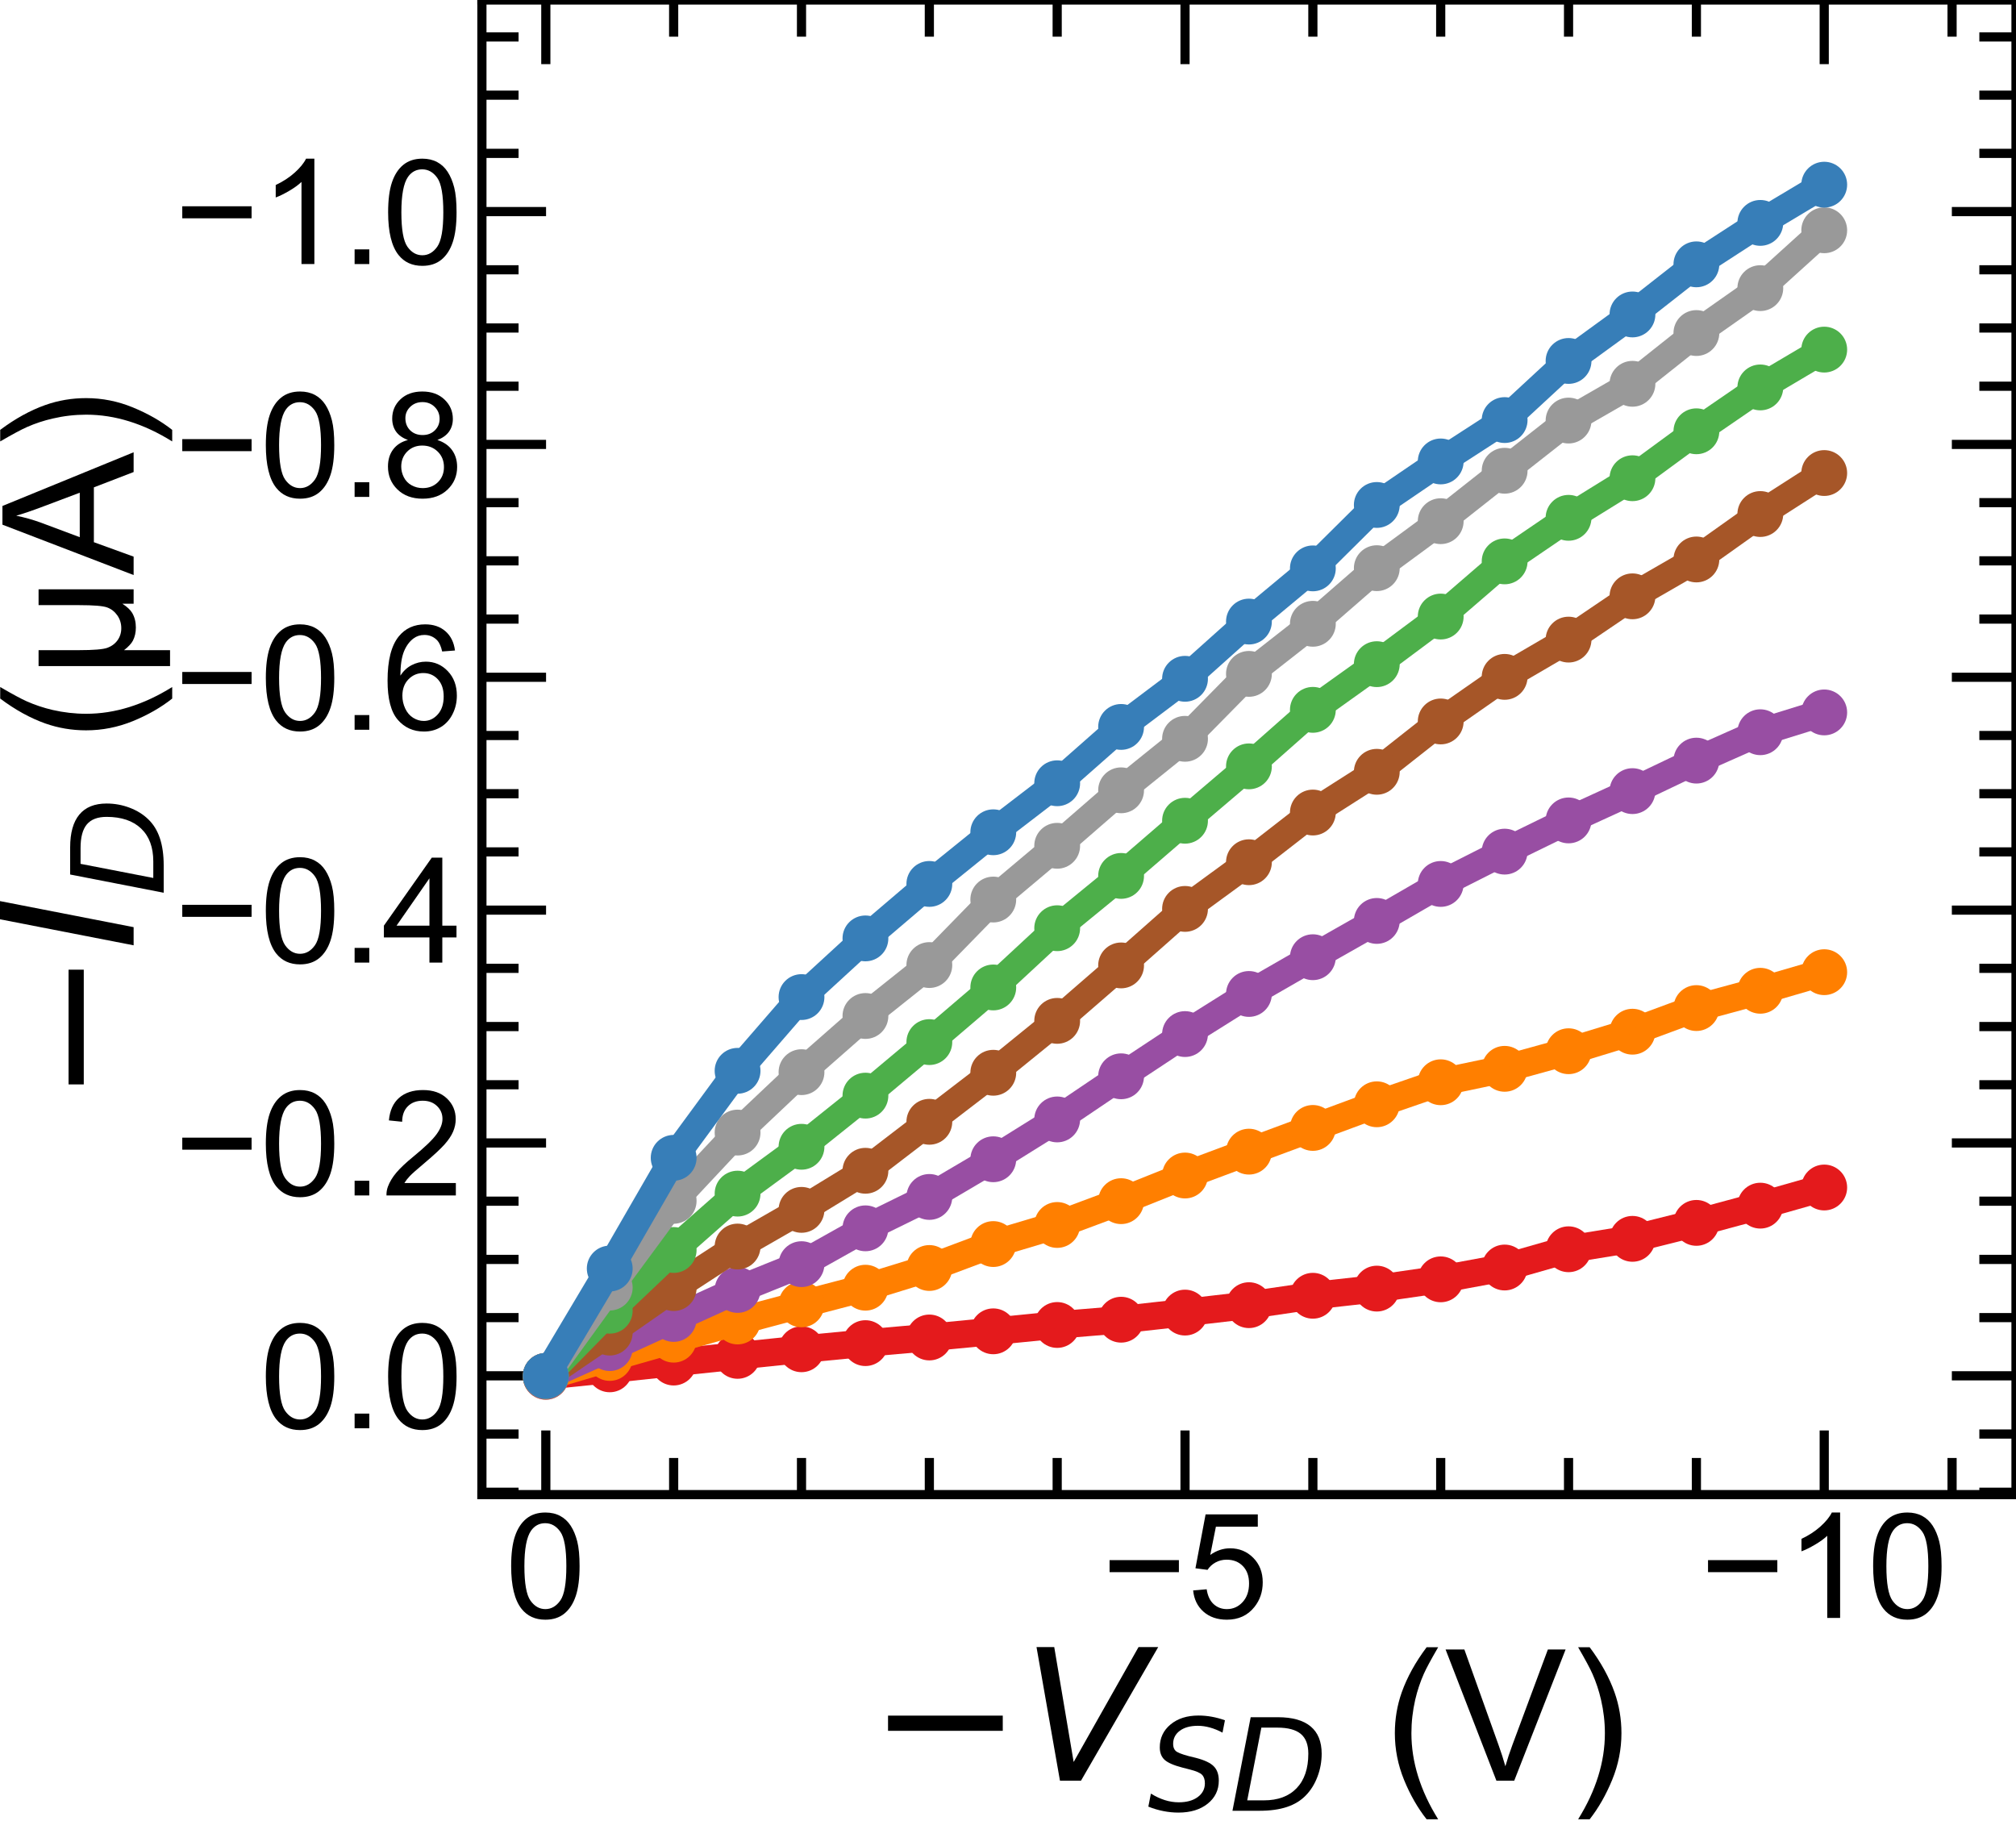 <?xml version="1.0" encoding="utf-8" standalone="no"?>
<!DOCTYPE svg PUBLIC "-//W3C//DTD SVG 1.1//EN"
  "http://www.w3.org/Graphics/SVG/1.1/DTD/svg11.dtd">
<!-- Created with matplotlib (https://matplotlib.org/) -->
<svg height="99.356pt" version="1.1" viewBox="0 0 109.993 99.356" width="109.993pt" xmlns="http://www.w3.org/2000/svg" xmlns:xlink="http://www.w3.org/1999/xlink">
 <defs>
  <style type="text/css">
*{stroke-linecap:butt;stroke-linejoin:round;white-space:pre;}
  </style>
 </defs>
 <g id="figure_1">
  <g id="patch_1">
   <path d="M 0 99.356 
L 109.993 99.356 
L 109.993 0 
L 0 0 
z
" style="fill:none;"/>
  </g>
  <g id="axes_1">
   <g id="patch_2">
    <path d="M 26.293 81.54 
L 109.993 81.54 
L 109.993 0 
L 26.293 0 
z
" style="fill:none;"/>
   </g>
   <g id="matplotlib.axis_1">
    <g id="xtick_1">
     <g id="line2d_1">
      <defs>
       <path d="M 0 0 
L 0 -3.5 
" id="m9f02103dac" style="stroke:#000000;stroke-width:0.5;"/>
      </defs>
      <g>
       <use style="stroke:#000000;stroke-width:0.5;" x="99.53" xlink:href="#m9f02103dac" y="81.54"/>
      </g>
     </g>
     <g id="line2d_2">
      <defs>
       <path d="M 0 0 
L 0 3.5 
" id="md9bc51eaf8" style="stroke:#000000;stroke-width:0.5;"/>
      </defs>
      <g>
       <use style="stroke:#000000;stroke-width:0.5;" x="99.53" xlink:href="#md9bc51eaf8" y="0"/>
      </g>
     </g>
     <g id="text_1">
      <!-- −10 -->
      <defs>
       <path d="M 52.828 31.203 
L 5.562 31.203 
L 5.562 39.406 
L 52.828 39.406 
z
" id="ArialMT-8722"/>
       <path d="M 37.25 0 
L 28.469 0 
L 28.469 56 
Q 25.297 52.984 20.141 49.953 
Q 14.984 46.922 10.891 45.406 
L 10.891 53.906 
Q 18.266 57.375 23.781 62.297 
Q 29.297 67.234 31.594 71.875 
L 37.25 71.875 
z
" id="ArialMT-49"/>
       <path d="M 4.156 35.297 
Q 4.156 48 6.766 55.734 
Q 9.375 63.484 14.516 67.672 
Q 19.672 71.875 27.484 71.875 
Q 33.25 71.875 37.594 69.547 
Q 41.938 67.234 44.766 62.859 
Q 47.609 58.5 49.219 52.219 
Q 50.828 45.953 50.828 35.297 
Q 50.828 22.703 48.234 14.969 
Q 45.656 7.234 40.5 3 
Q 35.359 -1.219 27.484 -1.219 
Q 17.141 -1.219 11.234 6.203 
Q 4.156 15.141 4.156 35.297 
z
M 13.188 35.297 
Q 13.188 17.672 17.312 11.828 
Q 21.438 6 27.484 6 
Q 33.547 6 37.672 11.859 
Q 41.797 17.719 41.797 35.297 
Q 41.797 52.984 37.672 58.781 
Q 33.547 64.594 27.391 64.594 
Q 21.344 64.594 17.719 59.469 
Q 13.188 52.938 13.188 35.297 
z
" id="ArialMT-48"/>
      </defs>
      <g transform="translate(92.745 88.266)scale(0.08 -0.08)">
       <use xlink:href="#ArialMT-8722"/>
       <use x="58.398" xlink:href="#ArialMT-49"/>
       <use x="114.014" xlink:href="#ArialMT-48"/>
      </g>
     </g>
    </g>
    <g id="xtick_2">
     <g id="line2d_3">
      <g>
       <use style="stroke:#000000;stroke-width:0.5;" x="64.655" xlink:href="#m9f02103dac" y="81.54"/>
      </g>
     </g>
     <g id="line2d_4">
      <g>
       <use style="stroke:#000000;stroke-width:0.5;" x="64.655" xlink:href="#md9bc51eaf8" y="0"/>
      </g>
     </g>
     <g id="text_2">
      <!-- −5 -->
      <defs>
       <path d="M 4.156 18.75 
L 13.375 19.531 
Q 14.406 12.797 18.141 9.391 
Q 21.875 6 27.156 6 
Q 33.5 6 37.891 10.781 
Q 42.281 15.578 42.281 23.484 
Q 42.281 31 38.062 35.344 
Q 33.844 39.703 27 39.703 
Q 22.75 39.703 19.328 37.766 
Q 15.922 35.844 13.969 32.766 
L 5.719 33.844 
L 12.641 70.609 
L 48.25 70.609 
L 48.25 62.203 
L 19.672 62.203 
L 15.828 42.969 
Q 22.266 47.469 29.344 47.469 
Q 38.719 47.469 45.156 40.969 
Q 51.609 34.469 51.609 24.266 
Q 51.609 14.547 45.953 7.469 
Q 39.062 -1.219 27.156 -1.219 
Q 17.391 -1.219 11.203 4.25 
Q 5.031 9.719 4.156 18.75 
z
" id="ArialMT-53"/>
      </defs>
      <g transform="translate(60.094 88.266)scale(0.08 -0.08)">
       <use xlink:href="#ArialMT-8722"/>
       <use x="58.398" xlink:href="#ArialMT-53"/>
      </g>
     </g>
    </g>
    <g id="xtick_3">
     <g id="line2d_5">
      <g>
       <use style="stroke:#000000;stroke-width:0.5;" x="29.78" xlink:href="#m9f02103dac" y="81.54"/>
      </g>
     </g>
     <g id="line2d_6">
      <g>
       <use style="stroke:#000000;stroke-width:0.5;" x="29.78" xlink:href="#md9bc51eaf8" y="0"/>
      </g>
     </g>
     <g id="text_3">
      <!-- 0 -->
      <g transform="translate(27.556 88.266)scale(0.08 -0.08)">
       <use xlink:href="#ArialMT-48"/>
      </g>
     </g>
    </g>
    <g id="xtick_4">
     <g id="line2d_7">
      <defs>
       <path d="M 0 0 
L 0 -2 
" id="m04266fa703" style="stroke:#000000;stroke-width:0.5;"/>
      </defs>
      <g>
       <use style="stroke:#000000;stroke-width:0.5;" x="106.505" xlink:href="#m04266fa703" y="81.54"/>
      </g>
     </g>
     <g id="line2d_8">
      <defs>
       <path d="M 0 0 
L 0 2 
" id="m9be9408b8b" style="stroke:#000000;stroke-width:0.5;"/>
      </defs>
      <g>
       <use style="stroke:#000000;stroke-width:0.5;" x="106.505" xlink:href="#m9be9408b8b" y="0"/>
      </g>
     </g>
    </g>
    <g id="xtick_5">
     <g id="line2d_9">
      <g>
       <use style="stroke:#000000;stroke-width:0.5;" x="92.555" xlink:href="#m04266fa703" y="81.54"/>
      </g>
     </g>
     <g id="line2d_10">
      <g>
       <use style="stroke:#000000;stroke-width:0.5;" x="92.555" xlink:href="#m9be9408b8b" y="0"/>
      </g>
     </g>
    </g>
    <g id="xtick_6">
     <g id="line2d_11">
      <g>
       <use style="stroke:#000000;stroke-width:0.5;" x="85.58" xlink:href="#m04266fa703" y="81.54"/>
      </g>
     </g>
     <g id="line2d_12">
      <g>
       <use style="stroke:#000000;stroke-width:0.5;" x="85.58" xlink:href="#m9be9408b8b" y="0"/>
      </g>
     </g>
    </g>
    <g id="xtick_7">
     <g id="line2d_13">
      <g>
       <use style="stroke:#000000;stroke-width:0.5;" x="78.605" xlink:href="#m04266fa703" y="81.54"/>
      </g>
     </g>
     <g id="line2d_14">
      <g>
       <use style="stroke:#000000;stroke-width:0.5;" x="78.605" xlink:href="#m9be9408b8b" y="0"/>
      </g>
     </g>
    </g>
    <g id="xtick_8">
     <g id="line2d_15">
      <g>
       <use style="stroke:#000000;stroke-width:0.5;" x="71.63" xlink:href="#m04266fa703" y="81.54"/>
      </g>
     </g>
     <g id="line2d_16">
      <g>
       <use style="stroke:#000000;stroke-width:0.5;" x="71.63" xlink:href="#m9be9408b8b" y="0"/>
      </g>
     </g>
    </g>
    <g id="xtick_9">
     <g id="line2d_17">
      <g>
       <use style="stroke:#000000;stroke-width:0.5;" x="57.68" xlink:href="#m04266fa703" y="81.54"/>
      </g>
     </g>
     <g id="line2d_18">
      <g>
       <use style="stroke:#000000;stroke-width:0.5;" x="57.68" xlink:href="#m9be9408b8b" y="0"/>
      </g>
     </g>
    </g>
    <g id="xtick_10">
     <g id="line2d_19">
      <g>
       <use style="stroke:#000000;stroke-width:0.5;" x="50.705" xlink:href="#m04266fa703" y="81.54"/>
      </g>
     </g>
     <g id="line2d_20">
      <g>
       <use style="stroke:#000000;stroke-width:0.5;" x="50.705" xlink:href="#m9be9408b8b" y="0"/>
      </g>
     </g>
    </g>
    <g id="xtick_11">
     <g id="line2d_21">
      <g>
       <use style="stroke:#000000;stroke-width:0.5;" x="43.73" xlink:href="#m04266fa703" y="81.54"/>
      </g>
     </g>
     <g id="line2d_22">
      <g>
       <use style="stroke:#000000;stroke-width:0.5;" x="43.73" xlink:href="#m9be9408b8b" y="0"/>
      </g>
     </g>
    </g>
    <g id="xtick_12">
     <g id="line2d_23">
      <g>
       <use style="stroke:#000000;stroke-width:0.5;" x="36.755" xlink:href="#m04266fa703" y="81.54"/>
      </g>
     </g>
     <g id="line2d_24">
      <g>
       <use style="stroke:#000000;stroke-width:0.5;" x="36.755" xlink:href="#m9be9408b8b" y="0"/>
      </g>
     </g>
    </g>
    <g id="text_4">
     <!-- $\it{-V_{SD}}$ (V) -->
     <defs>
      <path d="M 10.594 35.5 
L 73.188 35.5 
L 73.188 27.203 
L 10.594 27.203 
z
" id="DejaVuSans-8722"/>
      <path d="M 20.609 0 
L 7.812 72.906 
L 17.484 72.906 
L 28.078 10.203 
L 63.484 72.906 
L 74.219 72.906 
L 32.078 0 
z
" id="DejaVuSans-Oblique-86"/>
      <path d="M 60.297 70.516 
L 58.406 60.891 
Q 53.469 63.531 48.609 64.875 
Q 43.75 66.219 39.203 66.219 
Q 30.375 66.219 25.141 62.359 
Q 19.922 58.5 19.922 52.094 
Q 19.922 48.578 21.844 46.703 
Q 23.781 44.828 31.781 42.672 
L 37.703 41.219 
Q 47.703 38.625 51.609 34.641 
Q 55.516 30.672 55.516 23.484 
Q 55.516 12.453 46.844 5.516 
Q 38.188 -1.422 24.031 -1.422 
Q 18.219 -1.422 12.359 -0.266 
Q 6.5 0.875 0.594 3.219 
L 2.594 13.375 
Q 8.016 10.016 13.453 8.297 
Q 18.891 6.594 24.312 6.594 
Q 33.547 6.594 39.109 10.688 
Q 44.672 14.797 44.672 21.391 
Q 44.672 25.781 42.453 28.047 
Q 40.234 30.328 32.906 32.172 
L 27 33.688 
Q 16.891 36.328 13.203 39.766 
Q 9.516 43.219 9.516 49.422 
Q 9.516 60.297 17.891 67.25 
Q 26.266 74.219 39.703 74.219 
Q 44.922 74.219 50.047 73.281 
Q 55.172 72.359 60.297 70.516 
z
" id="DejaVuSans-Oblique-83"/>
      <path d="M 16.891 72.906 
L 38.094 72.906 
Q 54.984 72.906 63.594 65.75 
Q 72.219 58.594 72.219 44.484 
Q 72.219 35.156 68.938 26.531 
Q 65.672 17.922 59.906 12.016 
Q 54.109 5.953 45.172 2.969 
Q 36.234 0 24.031 0 
L 2.688 0 
z
M 25.203 64.797 
L 14.203 8.109 
L 27.094 8.109 
Q 43.656 8.109 52.734 17.625 
Q 61.812 27.156 61.812 44.484 
Q 61.812 54.984 55.953 59.891 
Q 50.094 64.797 37.594 64.797 
z
" id="DejaVuSans-Oblique-68"/>
      <path id="ArialMT-32"/>
      <path d="M 23.391 -21.047 
Q 16.109 -11.859 11.078 0.438 
Q 6.062 12.75 6.062 25.922 
Q 6.062 37.547 9.812 48.188 
Q 14.203 60.547 23.391 72.797 
L 29.688 72.797 
Q 23.781 62.641 21.875 58.297 
Q 18.891 51.562 17.188 44.234 
Q 15.094 35.109 15.094 25.875 
Q 15.094 2.391 29.688 -21.047 
z
" id="ArialMT-40"/>
      <path d="M 28.172 0 
L 0.438 71.578 
L 10.688 71.578 
L 29.297 19.578 
Q 31.547 13.328 33.062 7.859 
Q 34.719 13.719 36.922 19.578 
L 56.25 71.578 
L 65.922 71.578 
L 37.891 0 
z
" id="ArialMT-86"/>
      <path d="M 12.359 -21.047 
L 6.062 -21.047 
Q 20.656 2.391 20.656 25.875 
Q 20.656 35.062 18.562 44.094 
Q 16.891 51.422 13.922 58.156 
Q 12.016 62.547 6.062 72.797 
L 12.359 72.797 
Q 21.531 60.547 25.922 48.188 
Q 29.688 37.547 29.688 25.922 
Q 29.688 12.75 24.625 0.438 
Q 19.578 -11.859 12.359 -21.047 
z
" id="ArialMT-41"/>
     </defs>
     <g transform="translate(47.392 97.156)scale(0.1 -0.1)">
      <use transform="translate(0 0.094)" xlink:href="#DejaVuSans-8722"/>
      <use transform="translate(83.789 0.094)" xlink:href="#DejaVuSans-Oblique-86"/>
      <use transform="translate(152.197 -16.312)scale(0.7)" xlink:href="#DejaVuSans-Oblique-83"/>
      <use transform="translate(196.631 -16.312)scale(0.7)" xlink:href="#DejaVuSans-Oblique-68"/>
      <use transform="translate(253.267 0.094)" xlink:href="#ArialMT-32"/>
      <use transform="translate(281.05 0.094)" xlink:href="#ArialMT-40"/>
      <use transform="translate(314.351 0.094)" xlink:href="#ArialMT-86"/>
      <use transform="translate(381.05 0.094)" xlink:href="#ArialMT-41"/>
     </g>
    </g>
   </g>
   <g id="matplotlib.axis_2">
    <g id="ytick_1">
     <g id="line2d_25">
      <defs>
       <path d="M 0 0 
L 3.5 0 
" id="m3f684b9e32" style="stroke:#000000;stroke-width:0.5;"/>
      </defs>
      <g>
       <use style="stroke:#000000;stroke-width:0.5;" x="26.293" xlink:href="#m3f684b9e32" y="11.543"/>
      </g>
     </g>
     <g id="line2d_26">
      <defs>
       <path d="M 0 0 
L -3.5 0 
" id="m18d528c797" style="stroke:#000000;stroke-width:0.5;"/>
      </defs>
      <g>
       <use style="stroke:#000000;stroke-width:0.5;" x="109.993" xlink:href="#m18d528c797" y="11.543"/>
      </g>
     </g>
     <g id="text_5">
      <!-- −1.0 -->
      <defs>
       <path d="M 9.078 0 
L 9.078 10.016 
L 19.094 10.016 
L 19.094 0 
z
" id="ArialMT-46"/>
      </defs>
      <g transform="translate(9.5 14.406)scale(0.08 -0.08)">
       <use xlink:href="#ArialMT-8722"/>
       <use x="58.398" xlink:href="#ArialMT-49"/>
       <use x="114.014" xlink:href="#ArialMT-46"/>
       <use x="141.797" xlink:href="#ArialMT-48"/>
      </g>
     </g>
    </g>
    <g id="ytick_2">
     <g id="line2d_27">
      <g>
       <use style="stroke:#000000;stroke-width:0.5;" x="26.293" xlink:href="#m3f684b9e32" y="24.246"/>
      </g>
     </g>
     <g id="line2d_28">
      <g>
       <use style="stroke:#000000;stroke-width:0.5;" x="109.993" xlink:href="#m18d528c797" y="24.246"/>
      </g>
     </g>
     <g id="text_6">
      <!-- −0.8 -->
      <defs>
       <path d="M 17.672 38.812 
Q 12.203 40.828 9.562 44.531 
Q 6.938 48.25 6.938 53.422 
Q 6.938 61.234 12.547 66.547 
Q 18.172 71.875 27.484 71.875 
Q 36.859 71.875 42.578 66.422 
Q 48.297 60.984 48.297 53.172 
Q 48.297 48.188 45.672 44.5 
Q 43.062 40.828 37.75 38.812 
Q 44.344 36.672 47.781 31.875 
Q 51.219 27.094 51.219 20.453 
Q 51.219 11.281 44.719 5.031 
Q 38.234 -1.219 27.641 -1.219 
Q 17.047 -1.219 10.547 5.047 
Q 4.047 11.328 4.047 20.703 
Q 4.047 27.688 7.594 32.391 
Q 11.141 37.109 17.672 38.812 
z
M 15.922 53.719 
Q 15.922 48.641 19.188 45.406 
Q 22.469 42.188 27.688 42.188 
Q 32.766 42.188 36.016 45.375 
Q 39.266 48.578 39.266 53.219 
Q 39.266 58.062 35.906 61.359 
Q 32.562 64.656 27.594 64.656 
Q 22.562 64.656 19.234 61.422 
Q 15.922 58.203 15.922 53.719 
z
M 13.094 20.656 
Q 13.094 16.891 14.875 13.375 
Q 16.656 9.859 20.172 7.922 
Q 23.688 6 27.734 6 
Q 34.031 6 38.125 10.047 
Q 42.234 14.109 42.234 20.359 
Q 42.234 26.703 38.016 30.859 
Q 33.797 35.016 27.438 35.016 
Q 21.234 35.016 17.156 30.906 
Q 13.094 26.812 13.094 20.656 
z
" id="ArialMT-56"/>
      </defs>
      <g transform="translate(9.5 27.109)scale(0.08 -0.08)">
       <use xlink:href="#ArialMT-8722"/>
       <use x="58.398" xlink:href="#ArialMT-48"/>
       <use x="114.014" xlink:href="#ArialMT-46"/>
       <use x="141.797" xlink:href="#ArialMT-56"/>
      </g>
     </g>
    </g>
    <g id="ytick_3">
     <g id="line2d_29">
      <g>
       <use style="stroke:#000000;stroke-width:0.5;" x="26.293" xlink:href="#m3f684b9e32" y="36.949"/>
      </g>
     </g>
     <g id="line2d_30">
      <g>
       <use style="stroke:#000000;stroke-width:0.5;" x="109.993" xlink:href="#m18d528c797" y="36.949"/>
      </g>
     </g>
     <g id="text_7">
      <!-- −0.6 -->
      <defs>
       <path d="M 49.75 54.047 
L 41.016 53.375 
Q 39.844 58.547 37.703 60.891 
Q 34.125 64.656 28.906 64.656 
Q 24.703 64.656 21.531 62.312 
Q 17.391 59.281 14.984 53.469 
Q 12.594 47.656 12.5 36.922 
Q 15.672 41.75 20.266 44.094 
Q 24.859 46.438 29.891 46.438 
Q 38.672 46.438 44.844 39.969 
Q 51.031 33.5 51.031 23.25 
Q 51.031 16.5 48.125 10.719 
Q 45.219 4.938 40.141 1.859 
Q 35.062 -1.219 28.609 -1.219 
Q 17.625 -1.219 10.688 6.859 
Q 3.766 14.938 3.766 33.5 
Q 3.766 54.25 11.422 63.672 
Q 18.109 71.875 29.438 71.875 
Q 37.891 71.875 43.281 67.141 
Q 48.688 62.406 49.75 54.047 
z
M 13.875 23.188 
Q 13.875 18.656 15.797 14.5 
Q 17.719 10.359 21.188 8.172 
Q 24.656 6 28.469 6 
Q 34.031 6 38.031 10.484 
Q 42.047 14.984 42.047 22.703 
Q 42.047 30.125 38.078 34.391 
Q 34.125 38.672 28.125 38.672 
Q 22.172 38.672 18.016 34.391 
Q 13.875 30.125 13.875 23.188 
z
" id="ArialMT-54"/>
      </defs>
      <g transform="translate(9.5 39.812)scale(0.08 -0.08)">
       <use xlink:href="#ArialMT-8722"/>
       <use x="58.398" xlink:href="#ArialMT-48"/>
       <use x="114.014" xlink:href="#ArialMT-46"/>
       <use x="141.797" xlink:href="#ArialMT-54"/>
      </g>
     </g>
    </g>
    <g id="ytick_4">
     <g id="line2d_31">
      <g>
       <use style="stroke:#000000;stroke-width:0.5;" x="26.293" xlink:href="#m3f684b9e32" y="49.652"/>
      </g>
     </g>
     <g id="line2d_32">
      <g>
       <use style="stroke:#000000;stroke-width:0.5;" x="109.993" xlink:href="#m18d528c797" y="49.652"/>
      </g>
     </g>
     <g id="text_8">
      <!-- −0.4 -->
      <defs>
       <path d="M 32.328 0 
L 32.328 17.141 
L 1.266 17.141 
L 1.266 25.203 
L 33.938 71.578 
L 41.109 71.578 
L 41.109 25.203 
L 50.781 25.203 
L 50.781 17.141 
L 41.109 17.141 
L 41.109 0 
z
M 32.328 25.203 
L 32.328 57.469 
L 9.906 25.203 
z
" id="ArialMT-52"/>
      </defs>
      <g transform="translate(9.5 52.515)scale(0.08 -0.08)">
       <use xlink:href="#ArialMT-8722"/>
       <use x="58.398" xlink:href="#ArialMT-48"/>
       <use x="114.014" xlink:href="#ArialMT-46"/>
       <use x="141.797" xlink:href="#ArialMT-52"/>
      </g>
     </g>
    </g>
    <g id="ytick_5">
     <g id="line2d_33">
      <g>
       <use style="stroke:#000000;stroke-width:0.5;" x="26.293" xlink:href="#m3f684b9e32" y="62.355"/>
      </g>
     </g>
     <g id="line2d_34">
      <g>
       <use style="stroke:#000000;stroke-width:0.5;" x="109.993" xlink:href="#m18d528c797" y="62.355"/>
      </g>
     </g>
     <g id="text_9">
      <!-- −0.2 -->
      <defs>
       <path d="M 50.344 8.453 
L 50.344 0 
L 3.031 0 
Q 2.938 3.172 4.047 6.109 
Q 5.859 10.938 9.828 15.625 
Q 13.812 20.312 21.344 26.469 
Q 33.016 36.031 37.109 41.625 
Q 41.219 47.219 41.219 52.203 
Q 41.219 57.422 37.469 61 
Q 33.734 64.594 27.734 64.594 
Q 21.391 64.594 17.578 60.781 
Q 13.766 56.984 13.719 50.25 
L 4.688 51.172 
Q 5.609 61.281 11.656 66.578 
Q 17.719 71.875 27.938 71.875 
Q 38.234 71.875 44.234 66.156 
Q 50.25 60.453 50.25 52 
Q 50.25 47.703 48.484 43.547 
Q 46.734 39.406 42.656 34.812 
Q 38.578 30.219 29.109 22.219 
Q 21.188 15.578 18.938 13.203 
Q 16.703 10.844 15.234 8.453 
z
" id="ArialMT-50"/>
      </defs>
      <g transform="translate(9.5 65.218)scale(0.08 -0.08)">
       <use xlink:href="#ArialMT-8722"/>
       <use x="58.398" xlink:href="#ArialMT-48"/>
       <use x="114.014" xlink:href="#ArialMT-46"/>
       <use x="141.797" xlink:href="#ArialMT-50"/>
      </g>
     </g>
    </g>
    <g id="ytick_6">
     <g id="line2d_35">
      <g>
       <use style="stroke:#000000;stroke-width:0.5;" x="26.293" xlink:href="#m3f684b9e32" y="75.058"/>
      </g>
     </g>
     <g id="line2d_36">
      <g>
       <use style="stroke:#000000;stroke-width:0.5;" x="109.993" xlink:href="#m18d528c797" y="75.058"/>
      </g>
     </g>
     <g id="text_10">
      <!-- 0.0 -->
      <g transform="translate(14.172 77.921)scale(0.08 -0.08)">
       <use xlink:href="#ArialMT-48"/>
       <use x="55.615" xlink:href="#ArialMT-46"/>
       <use x="83.398" xlink:href="#ArialMT-48"/>
      </g>
     </g>
    </g>
    <g id="ytick_7">
     <g id="line2d_37">
      <defs>
       <path d="M 0 0 
L 2 0 
" id="ma758775722" style="stroke:#000000;stroke-width:0.5;"/>
      </defs>
      <g>
       <use style="stroke:#000000;stroke-width:0.5;" x="26.293" xlink:href="#ma758775722" y="2.015"/>
      </g>
     </g>
     <g id="line2d_38">
      <defs>
       <path d="M 0 0 
L -2 0 
" id="mcb7ecfc0c4" style="stroke:#000000;stroke-width:0.5;"/>
      </defs>
      <g>
       <use style="stroke:#000000;stroke-width:0.5;" x="109.993" xlink:href="#mcb7ecfc0c4" y="2.015"/>
      </g>
     </g>
    </g>
    <g id="ytick_8">
     <g id="line2d_39">
      <g>
       <use style="stroke:#000000;stroke-width:0.5;" x="26.293" xlink:href="#ma758775722" y="5.191"/>
      </g>
     </g>
     <g id="line2d_40">
      <g>
       <use style="stroke:#000000;stroke-width:0.5;" x="109.993" xlink:href="#mcb7ecfc0c4" y="5.191"/>
      </g>
     </g>
    </g>
    <g id="ytick_9">
     <g id="line2d_41">
      <g>
       <use style="stroke:#000000;stroke-width:0.5;" x="26.293" xlink:href="#ma758775722" y="8.367"/>
      </g>
     </g>
     <g id="line2d_42">
      <g>
       <use style="stroke:#000000;stroke-width:0.5;" x="109.993" xlink:href="#mcb7ecfc0c4" y="8.367"/>
      </g>
     </g>
    </g>
    <g id="ytick_10">
     <g id="line2d_43">
      <g>
       <use style="stroke:#000000;stroke-width:0.5;" x="26.293" xlink:href="#ma758775722" y="14.719"/>
      </g>
     </g>
     <g id="line2d_44">
      <g>
       <use style="stroke:#000000;stroke-width:0.5;" x="109.993" xlink:href="#mcb7ecfc0c4" y="14.719"/>
      </g>
     </g>
    </g>
    <g id="ytick_11">
     <g id="line2d_45">
      <g>
       <use style="stroke:#000000;stroke-width:0.5;" x="26.293" xlink:href="#ma758775722" y="17.894"/>
      </g>
     </g>
     <g id="line2d_46">
      <g>
       <use style="stroke:#000000;stroke-width:0.5;" x="109.993" xlink:href="#mcb7ecfc0c4" y="17.894"/>
      </g>
     </g>
    </g>
    <g id="ytick_12">
     <g id="line2d_47">
      <g>
       <use style="stroke:#000000;stroke-width:0.5;" x="26.293" xlink:href="#ma758775722" y="21.07"/>
      </g>
     </g>
     <g id="line2d_48">
      <g>
       <use style="stroke:#000000;stroke-width:0.5;" x="109.993" xlink:href="#mcb7ecfc0c4" y="21.07"/>
      </g>
     </g>
    </g>
    <g id="ytick_13">
     <g id="line2d_49">
      <g>
       <use style="stroke:#000000;stroke-width:0.5;" x="26.293" xlink:href="#ma758775722" y="27.422"/>
      </g>
     </g>
     <g id="line2d_50">
      <g>
       <use style="stroke:#000000;stroke-width:0.5;" x="109.993" xlink:href="#mcb7ecfc0c4" y="27.422"/>
      </g>
     </g>
    </g>
    <g id="ytick_14">
     <g id="line2d_51">
      <g>
       <use style="stroke:#000000;stroke-width:0.5;" x="26.293" xlink:href="#ma758775722" y="30.597"/>
      </g>
     </g>
     <g id="line2d_52">
      <g>
       <use style="stroke:#000000;stroke-width:0.5;" x="109.993" xlink:href="#mcb7ecfc0c4" y="30.597"/>
      </g>
     </g>
    </g>
    <g id="ytick_15">
     <g id="line2d_53">
      <g>
       <use style="stroke:#000000;stroke-width:0.5;" x="26.293" xlink:href="#ma758775722" y="33.773"/>
      </g>
     </g>
     <g id="line2d_54">
      <g>
       <use style="stroke:#000000;stroke-width:0.5;" x="109.993" xlink:href="#mcb7ecfc0c4" y="33.773"/>
      </g>
     </g>
    </g>
    <g id="ytick_16">
     <g id="line2d_55">
      <g>
       <use style="stroke:#000000;stroke-width:0.5;" x="26.293" xlink:href="#ma758775722" y="40.125"/>
      </g>
     </g>
     <g id="line2d_56">
      <g>
       <use style="stroke:#000000;stroke-width:0.5;" x="109.993" xlink:href="#mcb7ecfc0c4" y="40.125"/>
      </g>
     </g>
    </g>
    <g id="ytick_17">
     <g id="line2d_57">
      <g>
       <use style="stroke:#000000;stroke-width:0.5;" x="26.293" xlink:href="#ma758775722" y="43.301"/>
      </g>
     </g>
     <g id="line2d_58">
      <g>
       <use style="stroke:#000000;stroke-width:0.5;" x="109.993" xlink:href="#mcb7ecfc0c4" y="43.301"/>
      </g>
     </g>
    </g>
    <g id="ytick_18">
     <g id="line2d_59">
      <g>
       <use style="stroke:#000000;stroke-width:0.5;" x="26.293" xlink:href="#ma758775722" y="46.476"/>
      </g>
     </g>
     <g id="line2d_60">
      <g>
       <use style="stroke:#000000;stroke-width:0.5;" x="109.993" xlink:href="#mcb7ecfc0c4" y="46.476"/>
      </g>
     </g>
    </g>
    <g id="ytick_19">
     <g id="line2d_61">
      <g>
       <use style="stroke:#000000;stroke-width:0.5;" x="26.293" xlink:href="#ma758775722" y="52.828"/>
      </g>
     </g>
     <g id="line2d_62">
      <g>
       <use style="stroke:#000000;stroke-width:0.5;" x="109.993" xlink:href="#mcb7ecfc0c4" y="52.828"/>
      </g>
     </g>
    </g>
    <g id="ytick_20">
     <g id="line2d_63">
      <g>
       <use style="stroke:#000000;stroke-width:0.5;" x="26.293" xlink:href="#ma758775722" y="56.004"/>
      </g>
     </g>
     <g id="line2d_64">
      <g>
       <use style="stroke:#000000;stroke-width:0.5;" x="109.993" xlink:href="#mcb7ecfc0c4" y="56.004"/>
      </g>
     </g>
    </g>
    <g id="ytick_21">
     <g id="line2d_65">
      <g>
       <use style="stroke:#000000;stroke-width:0.5;" x="26.293" xlink:href="#ma758775722" y="59.179"/>
      </g>
     </g>
     <g id="line2d_66">
      <g>
       <use style="stroke:#000000;stroke-width:0.5;" x="109.993" xlink:href="#mcb7ecfc0c4" y="59.179"/>
      </g>
     </g>
    </g>
    <g id="ytick_22">
     <g id="line2d_67">
      <g>
       <use style="stroke:#000000;stroke-width:0.5;" x="26.293" xlink:href="#ma758775722" y="65.531"/>
      </g>
     </g>
     <g id="line2d_68">
      <g>
       <use style="stroke:#000000;stroke-width:0.5;" x="109.993" xlink:href="#mcb7ecfc0c4" y="65.531"/>
      </g>
     </g>
    </g>
    <g id="ytick_23">
     <g id="line2d_69">
      <g>
       <use style="stroke:#000000;stroke-width:0.5;" x="26.293" xlink:href="#ma758775722" y="68.707"/>
      </g>
     </g>
     <g id="line2d_70">
      <g>
       <use style="stroke:#000000;stroke-width:0.5;" x="109.993" xlink:href="#mcb7ecfc0c4" y="68.707"/>
      </g>
     </g>
    </g>
    <g id="ytick_24">
     <g id="line2d_71">
      <g>
       <use style="stroke:#000000;stroke-width:0.5;" x="26.293" xlink:href="#ma758775722" y="71.882"/>
      </g>
     </g>
     <g id="line2d_72">
      <g>
       <use style="stroke:#000000;stroke-width:0.5;" x="109.993" xlink:href="#mcb7ecfc0c4" y="71.882"/>
      </g>
     </g>
    </g>
    <g id="ytick_25">
     <g id="line2d_73">
      <g>
       <use style="stroke:#000000;stroke-width:0.5;" x="26.293" xlink:href="#ma758775722" y="78.234"/>
      </g>
     </g>
     <g id="line2d_74">
      <g>
       <use style="stroke:#000000;stroke-width:0.5;" x="109.993" xlink:href="#mcb7ecfc0c4" y="78.234"/>
      </g>
     </g>
    </g>
    <g id="ytick_26">
     <g id="line2d_75">
      <g>
       <use style="stroke:#000000;stroke-width:0.5;" x="26.293" xlink:href="#ma758775722" y="81.41"/>
      </g>
     </g>
     <g id="line2d_76">
      <g>
       <use style="stroke:#000000;stroke-width:0.5;" x="109.993" xlink:href="#mcb7ecfc0c4" y="81.41"/>
      </g>
     </g>
    </g>
    <g id="text_11">
     <!-- $\it{-I_{D}}$ (μA) -->
     <defs>
      <path d="M 16.891 72.906 
L 26.812 72.906 
L 12.594 0 
L 2.688 0 
z
" id="DejaVuSans-Oblique-73"/>
      <path d="M 49.703 51.859 
L 49.703 0 
L 41.844 0 
L 41.844 6.156 
Q 39.312 2.25 36.812 0.781 
Q 33.406 -1.219 28.859 -1.219 
Q 24.812 -1.219 21.688 0.391 
Q 19.344 1.609 16.5 5.219 
L 16.5 -19.875 
L 7.812 -19.875 
L 7.812 51.859 
L 16.5 51.859 
L 16.5 29.891 
Q 16.5 17.922 17.766 14.375 
Q 19.047 10.844 21.891 8.781 
Q 24.75 6.734 28.469 6.734 
Q 32.375 6.734 35.453 8.875 
Q 38.531 11.031 39.797 14.422 
Q 41.062 17.828 41.062 29.734 
L 41.062 51.859 
z
" id="ArialMT-956"/>
      <path d="M -0.141 0 
L 27.344 71.578 
L 37.547 71.578 
L 66.844 0 
L 56.062 0 
L 47.703 21.688 
L 17.781 21.688 
L 9.906 0 
z
M 20.516 29.391 
L 44.781 29.391 
L 37.312 49.219 
Q 33.891 58.25 32.234 64.062 
Q 30.859 57.172 28.375 50.391 
z
" id="ArialMT-65"/>
     </defs>
     <g transform="translate(7.3 60.22)rotate(-90)scale(0.1 -0.1)">
      <use transform="translate(0 0.094)" xlink:href="#DejaVuSans-8722"/>
      <use transform="translate(83.789 0.094)" xlink:href="#DejaVuSans-Oblique-73"/>
      <use transform="translate(113.281 -16.312)scale(0.7)" xlink:href="#DejaVuSans-Oblique-68"/>
      <use transform="translate(169.917 0.094)" xlink:href="#ArialMT-32"/>
      <use transform="translate(197.7 0.094)" xlink:href="#ArialMT-40"/>
      <use transform="translate(231.001 0.094)" xlink:href="#ArialMT-956"/>
      <use transform="translate(288.618 0.094)" xlink:href="#ArialMT-65"/>
      <use transform="translate(355.317 0.094)" xlink:href="#ArialMT-41"/>
     </g>
    </g>
   </g>
   <g id="line2d_77">
    <path clip-path="url(#pe8573aa1a4)" d="M 29.78 75.061 
L 33.267 74.705 
L 36.755 74.335 
L 40.242 73.97 
L 43.73 73.61 
L 47.218 73.275 
L 50.705 72.967 
L 54.193 72.631 
L 57.68 72.285 
L 61.167 71.997 
L 64.655 71.609 
L 68.142 71.204 
L 71.63 70.691 
L 75.118 70.301 
L 78.605 69.795 
L 82.093 69.15 
L 85.58 68.154 
L 89.067 67.586 
L 92.555 66.715 
L 96.043 65.775 
L 99.53 64.785 
" style="fill:none;stroke:#e41a1c;stroke-linecap:square;stroke-width:1.5;"/>
    <defs>
     <path d="M 0 0.75 
C 0.199 0.75 0.39 0.671 0.53 0.53 
C 0.671 0.39 0.75 0.199 0.75 0 
C 0.75 -0.199 0.671 -0.39 0.53 -0.53 
C 0.39 -0.671 0.199 -0.75 0 -0.75 
C -0.199 -0.75 -0.39 -0.671 -0.53 -0.53 
C -0.671 -0.39 -0.75 -0.199 -0.75 0 
C -0.75 0.199 -0.671 0.39 -0.53 0.53 
C -0.39 0.671 -0.199 0.75 0 0.75 
z
" id="m1974f34bd8" style="stroke:#e41a1c;"/>
    </defs>
    <g clip-path="url(#pe8573aa1a4)">
     <use style="fill:#e41a1c;stroke:#e41a1c;" x="29.78" xlink:href="#m1974f34bd8" y="75.061"/>
     <use style="fill:#e41a1c;stroke:#e41a1c;" x="33.267" xlink:href="#m1974f34bd8" y="74.705"/>
     <use style="fill:#e41a1c;stroke:#e41a1c;" x="36.755" xlink:href="#m1974f34bd8" y="74.335"/>
     <use style="fill:#e41a1c;stroke:#e41a1c;" x="40.242" xlink:href="#m1974f34bd8" y="73.97"/>
     <use style="fill:#e41a1c;stroke:#e41a1c;" x="43.73" xlink:href="#m1974f34bd8" y="73.61"/>
     <use style="fill:#e41a1c;stroke:#e41a1c;" x="47.218" xlink:href="#m1974f34bd8" y="73.275"/>
     <use style="fill:#e41a1c;stroke:#e41a1c;" x="50.705" xlink:href="#m1974f34bd8" y="72.967"/>
     <use style="fill:#e41a1c;stroke:#e41a1c;" x="54.193" xlink:href="#m1974f34bd8" y="72.631"/>
     <use style="fill:#e41a1c;stroke:#e41a1c;" x="57.68" xlink:href="#m1974f34bd8" y="72.285"/>
     <use style="fill:#e41a1c;stroke:#e41a1c;" x="61.167" xlink:href="#m1974f34bd8" y="71.997"/>
     <use style="fill:#e41a1c;stroke:#e41a1c;" x="64.655" xlink:href="#m1974f34bd8" y="71.609"/>
     <use style="fill:#e41a1c;stroke:#e41a1c;" x="68.142" xlink:href="#m1974f34bd8" y="71.204"/>
     <use style="fill:#e41a1c;stroke:#e41a1c;" x="71.63" xlink:href="#m1974f34bd8" y="70.691"/>
     <use style="fill:#e41a1c;stroke:#e41a1c;" x="75.118" xlink:href="#m1974f34bd8" y="70.301"/>
     <use style="fill:#e41a1c;stroke:#e41a1c;" x="78.605" xlink:href="#m1974f34bd8" y="69.795"/>
     <use style="fill:#e41a1c;stroke:#e41a1c;" x="82.093" xlink:href="#m1974f34bd8" y="69.15"/>
     <use style="fill:#e41a1c;stroke:#e41a1c;" x="85.58" xlink:href="#m1974f34bd8" y="68.154"/>
     <use style="fill:#e41a1c;stroke:#e41a1c;" x="89.067" xlink:href="#m1974f34bd8" y="67.586"/>
     <use style="fill:#e41a1c;stroke:#e41a1c;" x="92.555" xlink:href="#m1974f34bd8" y="66.715"/>
     <use style="fill:#e41a1c;stroke:#e41a1c;" x="96.043" xlink:href="#m1974f34bd8" y="65.775"/>
     <use style="fill:#e41a1c;stroke:#e41a1c;" x="99.53" xlink:href="#m1974f34bd8" y="64.785"/>
    </g>
   </g>
   <g id="line2d_78">
    <path clip-path="url(#pe8573aa1a4)" d="M 29.78 75.112 
L 33.267 74.084 
L 36.755 73.087 
L 40.242 72.094 
L 43.73 71.161 
L 47.218 70.251 
L 50.705 69.176 
L 54.193 67.87 
L 57.68 66.829 
L 61.167 65.53 
L 64.655 64.131 
L 68.142 62.829 
L 71.63 61.535 
L 75.118 60.245 
L 78.605 59.043 
L 82.093 58.31 
L 85.58 57.35 
L 89.067 56.285 
L 92.555 54.996 
L 96.043 54.052 
L 99.53 53.038 
" style="fill:none;stroke:#ff7f00;stroke-linecap:square;stroke-width:1.5;"/>
    <defs>
     <path d="M 0 0.75 
C 0.199 0.75 0.39 0.671 0.53 0.53 
C 0.671 0.39 0.75 0.199 0.75 0 
C 0.75 -0.199 0.671 -0.39 0.53 -0.53 
C 0.39 -0.671 0.199 -0.75 0 -0.75 
C -0.199 -0.75 -0.39 -0.671 -0.53 -0.53 
C -0.671 -0.39 -0.75 -0.199 -0.75 0 
C -0.75 0.199 -0.671 0.39 -0.53 0.53 
C -0.39 0.671 -0.199 0.75 0 0.75 
z
" id="mcca1c9f265" style="stroke:#ff7f00;"/>
    </defs>
    <g clip-path="url(#pe8573aa1a4)">
     <use style="fill:#ff7f00;stroke:#ff7f00;" x="29.78" xlink:href="#mcca1c9f265" y="75.112"/>
     <use style="fill:#ff7f00;stroke:#ff7f00;" x="33.267" xlink:href="#mcca1c9f265" y="74.084"/>
     <use style="fill:#ff7f00;stroke:#ff7f00;" x="36.755" xlink:href="#mcca1c9f265" y="73.087"/>
     <use style="fill:#ff7f00;stroke:#ff7f00;" x="40.242" xlink:href="#mcca1c9f265" y="72.094"/>
     <use style="fill:#ff7f00;stroke:#ff7f00;" x="43.73" xlink:href="#mcca1c9f265" y="71.161"/>
     <use style="fill:#ff7f00;stroke:#ff7f00;" x="47.218" xlink:href="#mcca1c9f265" y="70.251"/>
     <use style="fill:#ff7f00;stroke:#ff7f00;" x="50.705" xlink:href="#mcca1c9f265" y="69.176"/>
     <use style="fill:#ff7f00;stroke:#ff7f00;" x="54.193" xlink:href="#mcca1c9f265" y="67.87"/>
     <use style="fill:#ff7f00;stroke:#ff7f00;" x="57.68" xlink:href="#mcca1c9f265" y="66.829"/>
     <use style="fill:#ff7f00;stroke:#ff7f00;" x="61.167" xlink:href="#mcca1c9f265" y="65.53"/>
     <use style="fill:#ff7f00;stroke:#ff7f00;" x="64.655" xlink:href="#mcca1c9f265" y="64.131"/>
     <use style="fill:#ff7f00;stroke:#ff7f00;" x="68.142" xlink:href="#mcca1c9f265" y="62.829"/>
     <use style="fill:#ff7f00;stroke:#ff7f00;" x="71.63" xlink:href="#mcca1c9f265" y="61.535"/>
     <use style="fill:#ff7f00;stroke:#ff7f00;" x="75.118" xlink:href="#mcca1c9f265" y="60.245"/>
     <use style="fill:#ff7f00;stroke:#ff7f00;" x="78.605" xlink:href="#mcca1c9f265" y="59.043"/>
     <use style="fill:#ff7f00;stroke:#ff7f00;" x="82.093" xlink:href="#mcca1c9f265" y="58.31"/>
     <use style="fill:#ff7f00;stroke:#ff7f00;" x="85.58" xlink:href="#mcca1c9f265" y="57.35"/>
     <use style="fill:#ff7f00;stroke:#ff7f00;" x="89.067" xlink:href="#mcca1c9f265" y="56.285"/>
     <use style="fill:#ff7f00;stroke:#ff7f00;" x="92.555" xlink:href="#mcca1c9f265" y="54.996"/>
     <use style="fill:#ff7f00;stroke:#ff7f00;" x="96.043" xlink:href="#mcca1c9f265" y="54.052"/>
     <use style="fill:#ff7f00;stroke:#ff7f00;" x="99.53" xlink:href="#mcca1c9f265" y="53.038"/>
    </g>
   </g>
   <g id="line2d_79">
    <path clip-path="url(#pe8573aa1a4)" d="M 29.78 75.107 
L 33.267 73.546 
L 36.755 71.956 
L 40.242 70.373 
L 43.73 68.967 
L 47.218 67.012 
L 50.705 65.3 
L 54.193 63.244 
L 57.68 61.071 
L 61.167 58.718 
L 64.655 56.414 
L 68.142 54.226 
L 71.63 52.221 
L 75.118 50.242 
L 78.605 48.224 
L 82.093 46.461 
L 85.58 44.758 
L 89.067 43.16 
L 92.555 41.496 
L 96.043 39.947 
L 99.53 38.866 
" style="fill:none;stroke:#984ea3;stroke-linecap:square;stroke-width:1.5;"/>
    <defs>
     <path d="M 0 0.75 
C 0.199 0.75 0.39 0.671 0.53 0.53 
C 0.671 0.39 0.75 0.199 0.75 0 
C 0.75 -0.199 0.671 -0.39 0.53 -0.53 
C 0.39 -0.671 0.199 -0.75 0 -0.75 
C -0.199 -0.75 -0.39 -0.671 -0.53 -0.53 
C -0.671 -0.39 -0.75 -0.199 -0.75 0 
C -0.75 0.199 -0.671 0.39 -0.53 0.53 
C -0.39 0.671 -0.199 0.75 0 0.75 
z
" id="mc55ca1c3dd" style="stroke:#984ea3;"/>
    </defs>
    <g clip-path="url(#pe8573aa1a4)">
     <use style="fill:#984ea3;stroke:#984ea3;" x="29.78" xlink:href="#mc55ca1c3dd" y="75.107"/>
     <use style="fill:#984ea3;stroke:#984ea3;" x="33.267" xlink:href="#mc55ca1c3dd" y="73.546"/>
     <use style="fill:#984ea3;stroke:#984ea3;" x="36.755" xlink:href="#mc55ca1c3dd" y="71.956"/>
     <use style="fill:#984ea3;stroke:#984ea3;" x="40.242" xlink:href="#mc55ca1c3dd" y="70.373"/>
     <use style="fill:#984ea3;stroke:#984ea3;" x="43.73" xlink:href="#mc55ca1c3dd" y="68.967"/>
     <use style="fill:#984ea3;stroke:#984ea3;" x="47.218" xlink:href="#mc55ca1c3dd" y="67.012"/>
     <use style="fill:#984ea3;stroke:#984ea3;" x="50.705" xlink:href="#mc55ca1c3dd" y="65.3"/>
     <use style="fill:#984ea3;stroke:#984ea3;" x="54.193" xlink:href="#mc55ca1c3dd" y="63.244"/>
     <use style="fill:#984ea3;stroke:#984ea3;" x="57.68" xlink:href="#mc55ca1c3dd" y="61.071"/>
     <use style="fill:#984ea3;stroke:#984ea3;" x="61.167" xlink:href="#mc55ca1c3dd" y="58.718"/>
     <use style="fill:#984ea3;stroke:#984ea3;" x="64.655" xlink:href="#mc55ca1c3dd" y="56.414"/>
     <use style="fill:#984ea3;stroke:#984ea3;" x="68.142" xlink:href="#mc55ca1c3dd" y="54.226"/>
     <use style="fill:#984ea3;stroke:#984ea3;" x="71.63" xlink:href="#mc55ca1c3dd" y="52.221"/>
     <use style="fill:#984ea3;stroke:#984ea3;" x="75.118" xlink:href="#mc55ca1c3dd" y="50.242"/>
     <use style="fill:#984ea3;stroke:#984ea3;" x="78.605" xlink:href="#mc55ca1c3dd" y="48.224"/>
     <use style="fill:#984ea3;stroke:#984ea3;" x="82.093" xlink:href="#mc55ca1c3dd" y="46.461"/>
     <use style="fill:#984ea3;stroke:#984ea3;" x="85.58" xlink:href="#mc55ca1c3dd" y="44.758"/>
     <use style="fill:#984ea3;stroke:#984ea3;" x="89.067" xlink:href="#mc55ca1c3dd" y="43.16"/>
     <use style="fill:#984ea3;stroke:#984ea3;" x="92.555" xlink:href="#mc55ca1c3dd" y="41.496"/>
     <use style="fill:#984ea3;stroke:#984ea3;" x="96.043" xlink:href="#mc55ca1c3dd" y="39.947"/>
     <use style="fill:#984ea3;stroke:#984ea3;" x="99.53" xlink:href="#mc55ca1c3dd" y="38.866"/>
    </g>
   </g>
   <g id="line2d_80">
    <path clip-path="url(#pe8573aa1a4)" d="M 29.78 75.075 
L 33.267 72.701 
L 36.755 70.273 
L 40.242 68.006 
L 43.73 66.005 
L 47.218 63.872 
L 50.705 61.2 
L 54.193 58.525 
L 57.68 55.694 
L 61.167 52.669 
L 64.655 49.586 
L 68.142 47.039 
L 71.63 44.328 
L 75.118 42.106 
L 78.605 39.359 
L 82.093 36.927 
L 85.58 34.894 
L 89.067 32.533 
L 92.555 30.522 
L 96.043 28.043 
L 99.53 25.807 
" style="fill:none;stroke:#a65628;stroke-linecap:square;stroke-width:1.5;"/>
    <defs>
     <path d="M 0 0.75 
C 0.199 0.75 0.39 0.671 0.53 0.53 
C 0.671 0.39 0.75 0.199 0.75 0 
C 0.75 -0.199 0.671 -0.39 0.53 -0.53 
C 0.39 -0.671 0.199 -0.75 0 -0.75 
C -0.199 -0.75 -0.39 -0.671 -0.53 -0.53 
C -0.671 -0.39 -0.75 -0.199 -0.75 0 
C -0.75 0.199 -0.671 0.39 -0.53 0.53 
C -0.39 0.671 -0.199 0.75 0 0.75 
z
" id="mb846a5dac0" style="stroke:#a65628;"/>
    </defs>
    <g clip-path="url(#pe8573aa1a4)">
     <use style="fill:#a65628;stroke:#a65628;" x="29.78" xlink:href="#mb846a5dac0" y="75.075"/>
     <use style="fill:#a65628;stroke:#a65628;" x="33.267" xlink:href="#mb846a5dac0" y="72.701"/>
     <use style="fill:#a65628;stroke:#a65628;" x="36.755" xlink:href="#mb846a5dac0" y="70.273"/>
     <use style="fill:#a65628;stroke:#a65628;" x="40.242" xlink:href="#mb846a5dac0" y="68.006"/>
     <use style="fill:#a65628;stroke:#a65628;" x="43.73" xlink:href="#mb846a5dac0" y="66.005"/>
     <use style="fill:#a65628;stroke:#a65628;" x="47.218" xlink:href="#mb846a5dac0" y="63.872"/>
     <use style="fill:#a65628;stroke:#a65628;" x="50.705" xlink:href="#mb846a5dac0" y="61.2"/>
     <use style="fill:#a65628;stroke:#a65628;" x="54.193" xlink:href="#mb846a5dac0" y="58.525"/>
     <use style="fill:#a65628;stroke:#a65628;" x="57.68" xlink:href="#mb846a5dac0" y="55.694"/>
     <use style="fill:#a65628;stroke:#a65628;" x="61.167" xlink:href="#mb846a5dac0" y="52.669"/>
     <use style="fill:#a65628;stroke:#a65628;" x="64.655" xlink:href="#mb846a5dac0" y="49.586"/>
     <use style="fill:#a65628;stroke:#a65628;" x="68.142" xlink:href="#mb846a5dac0" y="47.039"/>
     <use style="fill:#a65628;stroke:#a65628;" x="71.63" xlink:href="#mb846a5dac0" y="44.328"/>
     <use style="fill:#a65628;stroke:#a65628;" x="75.118" xlink:href="#mb846a5dac0" y="42.106"/>
     <use style="fill:#a65628;stroke:#a65628;" x="78.605" xlink:href="#mb846a5dac0" y="39.359"/>
     <use style="fill:#a65628;stroke:#a65628;" x="82.093" xlink:href="#mb846a5dac0" y="36.927"/>
     <use style="fill:#a65628;stroke:#a65628;" x="85.58" xlink:href="#mb846a5dac0" y="34.894"/>
     <use style="fill:#a65628;stroke:#a65628;" x="89.067" xlink:href="#mb846a5dac0" y="32.533"/>
     <use style="fill:#a65628;stroke:#a65628;" x="92.555" xlink:href="#mb846a5dac0" y="30.522"/>
     <use style="fill:#a65628;stroke:#a65628;" x="96.043" xlink:href="#mb846a5dac0" y="28.043"/>
     <use style="fill:#a65628;stroke:#a65628;" x="99.53" xlink:href="#mb846a5dac0" y="25.807"/>
    </g>
   </g>
   <g id="line2d_81">
    <path clip-path="url(#pe8573aa1a4)" d="M 29.78 75.067 
L 33.267 71.507 
L 36.755 68.194 
L 40.242 65.119 
L 43.73 62.563 
L 47.218 59.773 
L 50.705 56.852 
L 54.193 53.871 
L 57.68 50.639 
L 61.167 47.786 
L 64.655 44.776 
L 68.142 41.809 
L 71.63 38.726 
L 75.118 36.234 
L 78.605 33.636 
L 82.093 30.626 
L 85.58 28.25 
L 89.067 26.09 
L 92.555 23.529 
L 96.043 21.136 
L 99.53 19.073 
" style="fill:none;stroke:#4daf4a;stroke-linecap:square;stroke-width:1.5;"/>
    <defs>
     <path d="M 0 0.75 
C 0.199 0.75 0.39 0.671 0.53 0.53 
C 0.671 0.39 0.75 0.199 0.75 0 
C 0.75 -0.199 0.671 -0.39 0.53 -0.53 
C 0.39 -0.671 0.199 -0.75 0 -0.75 
C -0.199 -0.75 -0.39 -0.671 -0.53 -0.53 
C -0.671 -0.39 -0.75 -0.199 -0.75 0 
C -0.75 0.199 -0.671 0.39 -0.53 0.53 
C -0.39 0.671 -0.199 0.75 0 0.75 
z
" id="m5336bf3fa7" style="stroke:#4daf4a;"/>
    </defs>
    <g clip-path="url(#pe8573aa1a4)">
     <use style="fill:#4daf4a;stroke:#4daf4a;" x="29.78" xlink:href="#m5336bf3fa7" y="75.067"/>
     <use style="fill:#4daf4a;stroke:#4daf4a;" x="33.267" xlink:href="#m5336bf3fa7" y="71.507"/>
     <use style="fill:#4daf4a;stroke:#4daf4a;" x="36.755" xlink:href="#m5336bf3fa7" y="68.194"/>
     <use style="fill:#4daf4a;stroke:#4daf4a;" x="40.242" xlink:href="#m5336bf3fa7" y="65.119"/>
     <use style="fill:#4daf4a;stroke:#4daf4a;" x="43.73" xlink:href="#m5336bf3fa7" y="62.563"/>
     <use style="fill:#4daf4a;stroke:#4daf4a;" x="47.218" xlink:href="#m5336bf3fa7" y="59.773"/>
     <use style="fill:#4daf4a;stroke:#4daf4a;" x="50.705" xlink:href="#m5336bf3fa7" y="56.852"/>
     <use style="fill:#4daf4a;stroke:#4daf4a;" x="54.193" xlink:href="#m5336bf3fa7" y="53.871"/>
     <use style="fill:#4daf4a;stroke:#4daf4a;" x="57.68" xlink:href="#m5336bf3fa7" y="50.639"/>
     <use style="fill:#4daf4a;stroke:#4daf4a;" x="61.167" xlink:href="#m5336bf3fa7" y="47.786"/>
     <use style="fill:#4daf4a;stroke:#4daf4a;" x="64.655" xlink:href="#m5336bf3fa7" y="44.776"/>
     <use style="fill:#4daf4a;stroke:#4daf4a;" x="68.142" xlink:href="#m5336bf3fa7" y="41.809"/>
     <use style="fill:#4daf4a;stroke:#4daf4a;" x="71.63" xlink:href="#m5336bf3fa7" y="38.726"/>
     <use style="fill:#4daf4a;stroke:#4daf4a;" x="75.118" xlink:href="#m5336bf3fa7" y="36.234"/>
     <use style="fill:#4daf4a;stroke:#4daf4a;" x="78.605" xlink:href="#m5336bf3fa7" y="33.636"/>
     <use style="fill:#4daf4a;stroke:#4daf4a;" x="82.093" xlink:href="#m5336bf3fa7" y="30.626"/>
     <use style="fill:#4daf4a;stroke:#4daf4a;" x="85.58" xlink:href="#m5336bf3fa7" y="28.25"/>
     <use style="fill:#4daf4a;stroke:#4daf4a;" x="89.067" xlink:href="#m5336bf3fa7" y="26.09"/>
     <use style="fill:#4daf4a;stroke:#4daf4a;" x="92.555" xlink:href="#m5336bf3fa7" y="23.529"/>
     <use style="fill:#4daf4a;stroke:#4daf4a;" x="96.043" xlink:href="#m5336bf3fa7" y="21.136"/>
     <use style="fill:#4daf4a;stroke:#4daf4a;" x="99.53" xlink:href="#m5336bf3fa7" y="19.073"/>
    </g>
   </g>
   <g id="line2d_82">
    <path clip-path="url(#pe8573aa1a4)" d="M 29.78 75.064 
L 33.267 70.245 
L 36.755 65.513 
L 40.242 61.788 
L 43.73 58.492 
L 47.218 55.428 
L 50.705 52.649 
L 54.193 49.075 
L 57.68 46.143 
L 61.167 43.116 
L 64.655 40.306 
L 68.142 36.764 
L 71.63 34.031 
L 75.118 30.997 
L 78.605 28.433 
L 82.093 25.682 
L 85.58 22.944 
L 89.067 20.938 
L 92.555 18.169 
L 96.043 15.719 
L 99.53 12.563 
" style="fill:none;stroke:#999999;stroke-linecap:square;stroke-width:1.5;"/>
    <defs>
     <path d="M 0 0.75 
C 0.199 0.75 0.39 0.671 0.53 0.53 
C 0.671 0.39 0.75 0.199 0.75 0 
C 0.75 -0.199 0.671 -0.39 0.53 -0.53 
C 0.39 -0.671 0.199 -0.75 0 -0.75 
C -0.199 -0.75 -0.39 -0.671 -0.53 -0.53 
C -0.671 -0.39 -0.75 -0.199 -0.75 0 
C -0.75 0.199 -0.671 0.39 -0.53 0.53 
C -0.39 0.671 -0.199 0.75 0 0.75 
z
" id="m784c74816f" style="stroke:#999999;"/>
    </defs>
    <g clip-path="url(#pe8573aa1a4)">
     <use style="fill:#999999;stroke:#999999;" x="29.78" xlink:href="#m784c74816f" y="75.064"/>
     <use style="fill:#999999;stroke:#999999;" x="33.267" xlink:href="#m784c74816f" y="70.245"/>
     <use style="fill:#999999;stroke:#999999;" x="36.755" xlink:href="#m784c74816f" y="65.513"/>
     <use style="fill:#999999;stroke:#999999;" x="40.242" xlink:href="#m784c74816f" y="61.788"/>
     <use style="fill:#999999;stroke:#999999;" x="43.73" xlink:href="#m784c74816f" y="58.492"/>
     <use style="fill:#999999;stroke:#999999;" x="47.218" xlink:href="#m784c74816f" y="55.428"/>
     <use style="fill:#999999;stroke:#999999;" x="50.705" xlink:href="#m784c74816f" y="52.649"/>
     <use style="fill:#999999;stroke:#999999;" x="54.193" xlink:href="#m784c74816f" y="49.075"/>
     <use style="fill:#999999;stroke:#999999;" x="57.68" xlink:href="#m784c74816f" y="46.143"/>
     <use style="fill:#999999;stroke:#999999;" x="61.167" xlink:href="#m784c74816f" y="43.116"/>
     <use style="fill:#999999;stroke:#999999;" x="64.655" xlink:href="#m784c74816f" y="40.306"/>
     <use style="fill:#999999;stroke:#999999;" x="68.142" xlink:href="#m784c74816f" y="36.764"/>
     <use style="fill:#999999;stroke:#999999;" x="71.63" xlink:href="#m784c74816f" y="34.031"/>
     <use style="fill:#999999;stroke:#999999;" x="75.118" xlink:href="#m784c74816f" y="30.997"/>
     <use style="fill:#999999;stroke:#999999;" x="78.605" xlink:href="#m784c74816f" y="28.433"/>
     <use style="fill:#999999;stroke:#999999;" x="82.093" xlink:href="#m784c74816f" y="25.682"/>
     <use style="fill:#999999;stroke:#999999;" x="85.58" xlink:href="#m784c74816f" y="22.944"/>
     <use style="fill:#999999;stroke:#999999;" x="89.067" xlink:href="#m784c74816f" y="20.938"/>
     <use style="fill:#999999;stroke:#999999;" x="92.555" xlink:href="#m784c74816f" y="18.169"/>
     <use style="fill:#999999;stroke:#999999;" x="96.043" xlink:href="#m784c74816f" y="15.719"/>
     <use style="fill:#999999;stroke:#999999;" x="99.53" xlink:href="#m784c74816f" y="12.563"/>
    </g>
   </g>
   <g id="line2d_83">
    <path clip-path="url(#pe8573aa1a4)" d="M 29.78 75.061 
L 33.267 69.206 
L 36.755 63.166 
L 40.242 58.419 
L 43.73 54.396 
L 47.218 51.195 
L 50.705 48.223 
L 54.193 45.405 
L 57.68 42.731 
L 61.167 39.658 
L 64.655 37.032 
L 68.142 33.91 
L 71.63 31.008 
L 75.118 27.549 
L 78.605 25.174 
L 82.093 22.917 
L 85.58 19.692 
L 89.067 17.155 
L 92.555 14.421 
L 96.043 12.16 
L 99.53 10.075 
" style="fill:none;stroke:#377eb8;stroke-linecap:square;stroke-width:1.5;"/>
    <defs>
     <path d="M 0 0.75 
C 0.199 0.75 0.39 0.671 0.53 0.53 
C 0.671 0.39 0.75 0.199 0.75 0 
C 0.75 -0.199 0.671 -0.39 0.53 -0.53 
C 0.39 -0.671 0.199 -0.75 0 -0.75 
C -0.199 -0.75 -0.39 -0.671 -0.53 -0.53 
C -0.671 -0.39 -0.75 -0.199 -0.75 0 
C -0.75 0.199 -0.671 0.39 -0.53 0.53 
C -0.39 0.671 -0.199 0.75 0 0.75 
z
" id="m0659b4b0e6" style="stroke:#377eb8;"/>
    </defs>
    <g clip-path="url(#pe8573aa1a4)">
     <use style="fill:#377eb8;stroke:#377eb8;" x="29.78" xlink:href="#m0659b4b0e6" y="75.061"/>
     <use style="fill:#377eb8;stroke:#377eb8;" x="33.267" xlink:href="#m0659b4b0e6" y="69.206"/>
     <use style="fill:#377eb8;stroke:#377eb8;" x="36.755" xlink:href="#m0659b4b0e6" y="63.166"/>
     <use style="fill:#377eb8;stroke:#377eb8;" x="40.242" xlink:href="#m0659b4b0e6" y="58.419"/>
     <use style="fill:#377eb8;stroke:#377eb8;" x="43.73" xlink:href="#m0659b4b0e6" y="54.396"/>
     <use style="fill:#377eb8;stroke:#377eb8;" x="47.218" xlink:href="#m0659b4b0e6" y="51.195"/>
     <use style="fill:#377eb8;stroke:#377eb8;" x="50.705" xlink:href="#m0659b4b0e6" y="48.223"/>
     <use style="fill:#377eb8;stroke:#377eb8;" x="54.193" xlink:href="#m0659b4b0e6" y="45.405"/>
     <use style="fill:#377eb8;stroke:#377eb8;" x="57.68" xlink:href="#m0659b4b0e6" y="42.731"/>
     <use style="fill:#377eb8;stroke:#377eb8;" x="61.167" xlink:href="#m0659b4b0e6" y="39.658"/>
     <use style="fill:#377eb8;stroke:#377eb8;" x="64.655" xlink:href="#m0659b4b0e6" y="37.032"/>
     <use style="fill:#377eb8;stroke:#377eb8;" x="68.142" xlink:href="#m0659b4b0e6" y="33.91"/>
     <use style="fill:#377eb8;stroke:#377eb8;" x="71.63" xlink:href="#m0659b4b0e6" y="31.008"/>
     <use style="fill:#377eb8;stroke:#377eb8;" x="75.118" xlink:href="#m0659b4b0e6" y="27.549"/>
     <use style="fill:#377eb8;stroke:#377eb8;" x="78.605" xlink:href="#m0659b4b0e6" y="25.174"/>
     <use style="fill:#377eb8;stroke:#377eb8;" x="82.093" xlink:href="#m0659b4b0e6" y="22.917"/>
     <use style="fill:#377eb8;stroke:#377eb8;" x="85.58" xlink:href="#m0659b4b0e6" y="19.692"/>
     <use style="fill:#377eb8;stroke:#377eb8;" x="89.067" xlink:href="#m0659b4b0e6" y="17.155"/>
     <use style="fill:#377eb8;stroke:#377eb8;" x="92.555" xlink:href="#m0659b4b0e6" y="14.421"/>
     <use style="fill:#377eb8;stroke:#377eb8;" x="96.043" xlink:href="#m0659b4b0e6" y="12.16"/>
     <use style="fill:#377eb8;stroke:#377eb8;" x="99.53" xlink:href="#m0659b4b0e6" y="10.075"/>
    </g>
   </g>
   <g id="patch_3">
    <path d="M 26.293 81.54 
L 26.293 0 
" style="fill:none;stroke:#000000;stroke-linecap:square;stroke-linejoin:miter;stroke-width:0.5;"/>
   </g>
   <g id="patch_4">
    <path d="M 109.993 81.54 
L 109.993 0 
" style="fill:none;stroke:#000000;stroke-linecap:square;stroke-linejoin:miter;stroke-width:0.5;"/>
   </g>
   <g id="patch_5">
    <path d="M 26.293 81.54 
L 109.993 81.54 
" style="fill:none;stroke:#000000;stroke-linecap:square;stroke-linejoin:miter;stroke-width:0.5;"/>
   </g>
   <g id="patch_6">
    <path d="M 26.293 0 
L 109.993 0 
" style="fill:none;stroke:#000000;stroke-linecap:square;stroke-linejoin:miter;stroke-width:0.5;"/>
   </g>
  </g>
 </g>
 <defs>
  <clipPath id="pe8573aa1a4">
   <rect height="81.54" width="83.7" x="26.293" y="0"/>
  </clipPath>
 </defs>
</svg>
